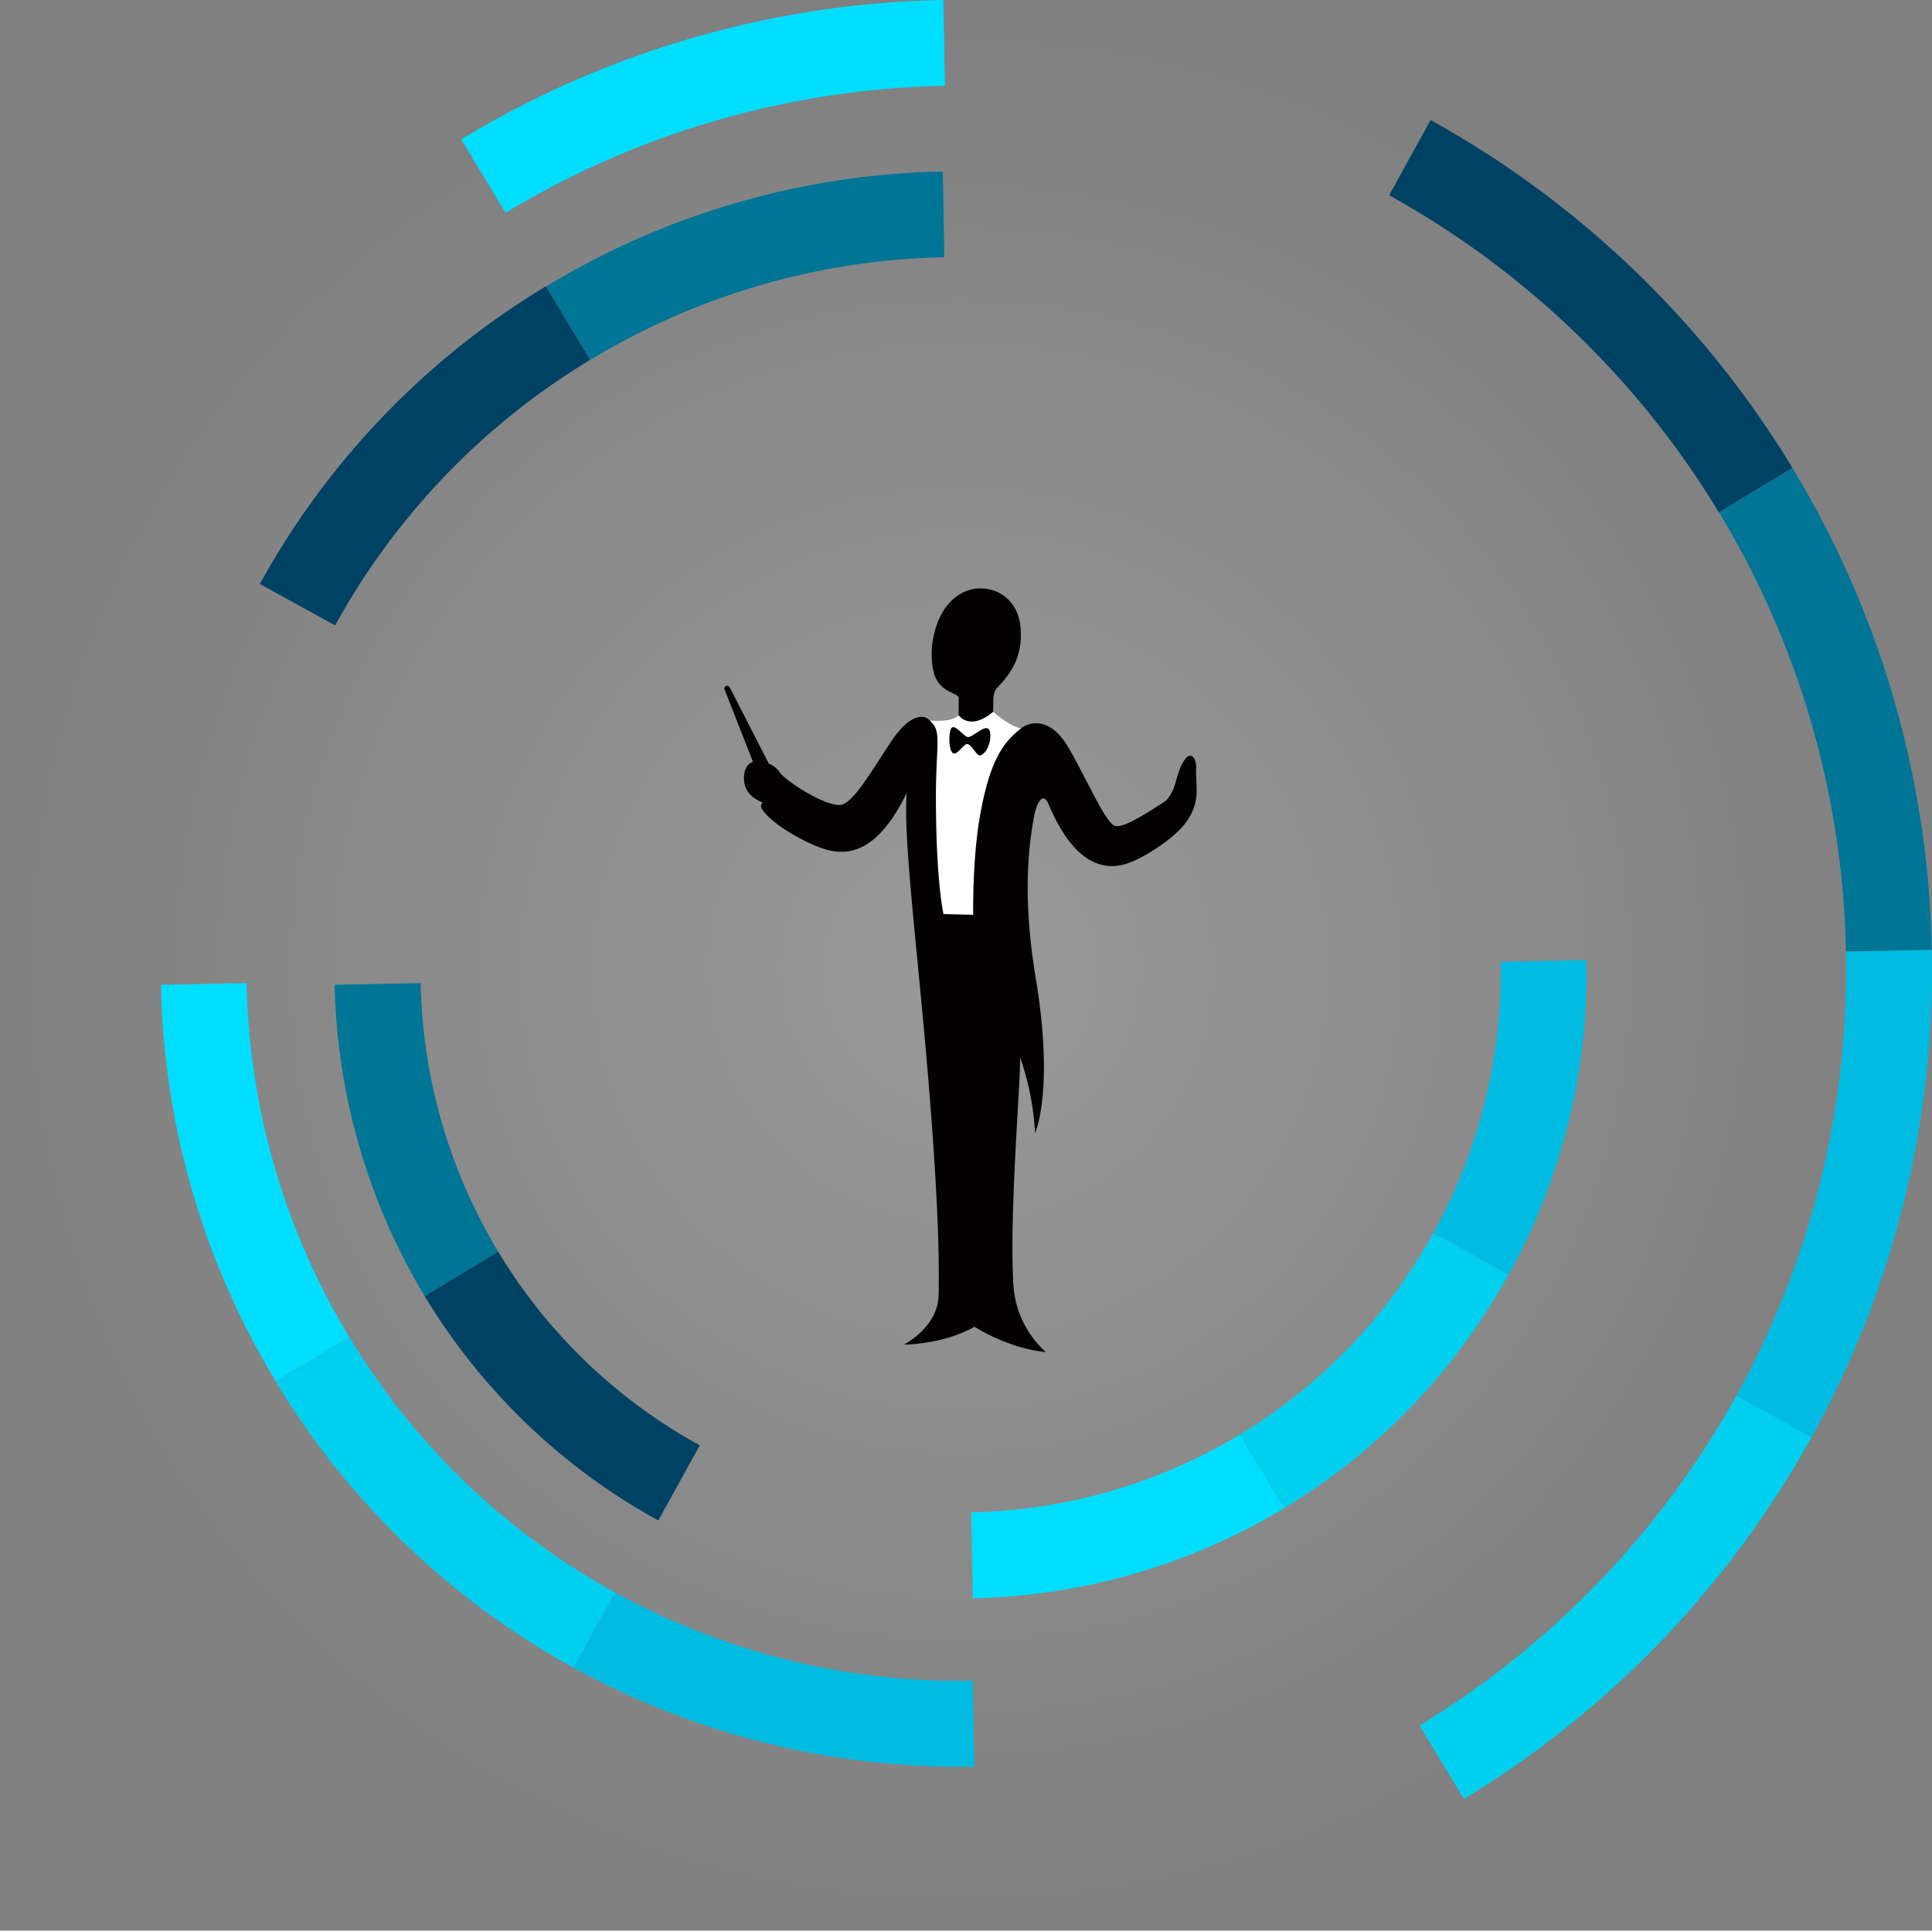<svg xmlns="http://www.w3.org/2000/svg" xmlns:xlink="http://www.w3.org/1999/xlink" viewBox="0 0 1143.62 1142.94"><rect x="0" y="0" width="1143.62" height="1142.94" fill="#808080" stroke="none"/><defs><radialGradient id="radial-gradient" cx="568.56" cy="574.38" r="568.56" gradientUnits="userSpaceOnUse"><stop offset="0" stop-color="#fff" stop-opacity="0.2"/><stop offset="1" stop-color="#fff" stop-opacity="0"/></radialGradient></defs><g id="Layer_2" data-name="Layer 2"><g id="Layer_1-2" data-name="Layer 1"><circle cx="568.56" cy="574.38" r="568.56" style="fill:url(#radial-gradient)"/><path d="M866.55,1065l-26.29-43.53a525.93,525.93,0,0,0,187.6-195.31l44.53,24.55A576.81,576.81,0,0,1,866.55,1065Z" style="fill:#00cfef"/><path d="M1017.5,303.27,1061,277a571,571,0,0,1,82.48,285.4l-50.8,1A520.37,520.37,0,0,0,1017.5,303.27Z" style="fill:#007596"/><path d="M559.39,50.83A520.82,520.82,0,0,0,299.26,126L273,82.49A570.92,570.92,0,0,1,558.38,0h0l1,50.79Z" style="fill:#00deff"/><path d="M1092.68,563.36l50.8-1a570.93,570.93,0,0,1-71.09,288.43l-44.53-24.63A520.41,520.41,0,0,0,1092.68,563.36Z" style="fill:#00bce2"/><path d="M822.28,115.62l24.53-44.55A576.6,576.6,0,0,1,1061,277l-43.54,26.3A525.53,525.53,0,0,0,822.28,115.62Z" style="fill:#004264"/><path d="M349.54,213,323.3,169.52a469.89,469.89,0,0,1,234.78-68l.92,50.79A419.41,419.41,0,0,0,349.54,213Z" style="fill:#007596"/><path d="M198.38,370.25,153.84,345.7A469.89,469.89,0,0,1,323.18,169.45L349.42,213A419.35,419.35,0,0,0,198.38,370.25Z" style="fill:#004264"/><path d="M206.78,791.52l-43.49,26.25A470.14,470.14,0,0,1,95.29,583L146,582A419.72,419.72,0,0,0,206.78,791.52Z" style="fill:#00deff"/><path d="M575.77,995l1,50.85a474.35,474.35,0,0,1-237.3-58.61L364,942.64A423.13,423.13,0,0,0,575.77,995Z" style="fill:#00bce2"/><path d="M206.78,791.52A419.11,419.11,0,0,0,364,942.68l-24.53,44.55A469.64,469.64,0,0,1,163.22,817.9h0l43.49-26.26Z" style="fill:#00cfef"/><path d="M294.9,741l-43.54,26.31A372.29,372.29,0,0,1,198.1,583L249,582A321.06,321.06,0,0,0,294.9,741Z" style="fill:#007596"/><path d="M848.44,730l44.48,24.53A368.73,368.73,0,0,1,760.06,892.88l-26.31-43.52A318.23,318.23,0,0,0,848.44,730Z" style="fill:#00cfef"/><path d="M733.8,849.36l26.31,43.52a371.9,371.9,0,0,1-184.25,53.3l-1-50.82A321.25,321.25,0,0,0,733.8,849.36Z" style="fill:#00deff"/><path d="M848.44,730a318.44,318.44,0,0,0,39.8-160.63l50.85-1a369,369,0,0,1-46,186.17h0L848.61,730Z" style="fill:#00bce2"/><path d="M414.23,855.65l-24.56,44.48A368.78,368.78,0,0,1,251.36,767.27L294.9,741A317.79,317.79,0,0,0,414.23,855.65Z" style="fill:#004264"/><path d="M587.9,421.38l.09-8c.1-1.88.73-4.53,2-5.88,8.35-8.69,15.71-18.88,14.11-36.23-1.49-16.11-13.71-23.88-25.89-22.85-7.88.66-21.67,6.69-26,30.32-1.7,9.41-.17,18.87,1.76,22.86,4.29,8.85,13.47,8.54,13.51,11.73s0,10.21,0,10.21l.87,6.24,17.12-2.65Z" style="fill:#030102"/><path d="M547.62,426.47c7.45.24,14.52,1.18,20-2.9,0,0,6.44,9.44,20.31-2.19,0,0,9.3,8.82,18.3,10.36,0,0-15.06,120.39-16.48,120.35s-40.87,1.16-40.87,1.16Z" style="fill:#fff"/><path d="M558.48,541.14S554,521.9,554,471.41c0-30.53,3.74-38.93-3.54-44.49s-3.53-3.37-12.21,31.61c-4.65,18.73,0,59.67,7.13,134.45,9.32,97.13,10.89,148.93,10.2,173.94-.52,19-20.5,29.08-20.5,29.08s22.89.1,41.82-10.56c0,0,19.35,12.77,42.18,15a58.32,58.32,0,0,1-19.16-39c-2.74-42,4.54-123.89,3.86-135.63a160,160,0,0,1,8.89,45.09s11.54-24.84.44-91.77c-6.91-41.59-6.18-75.8,1.18-105.74,5.51-22.44,4.35-52.22-9.28-42.54s-20.07,24.89-24.94,52.27c-4.55,25.59-4,58.45-4,58.45Z" style="fill:#030102"/><path d="M572.76,436.35c-2.49-.65-6.64-6.73-9.15-5.75-1.85.73-2.49,11.06-.17,14.64s6.67-4.82,9-4.78c2.63,0,5.42,6.84,7.56,6.76,2.59-.1,6.83-6,6.14-13-.47-4.72-3.67-3.28-6.82-1.25C576.83,434.6,573.89,436.69,572.76,436.35Z" style="fill:#030102"/><circle cx="613.99" cy="449.67" r="2.5" style="fill:#e856a6"/><circle cx="539.07" cy="445.61" r="2.5" style="fill:#e856a6"/><path d="M526.58,440.35c-13.08,20.17-20.74,32.66-27.44,35.76s-29.71-10.51-37.38-18.41h0c-1-2.13-3.63-4.32-6.74-5.72L431.89,406.8a1.66,1.66,0,0,0-3,1.37L445.72,451c-2.53.87-4.52,3-5.12,7.06-1.43,9.63,4.49,14.52,10.84,17-.14.2-.27.41-.42.61a2.79,2.79,0,0,0-.14,3.08c5.09,8.12,21.32,17.7,32.35,22.17,15,6.1,36.14,8.83,56.47-38.09l11.78-34.94C548.48,423.11,539.66,420.18,526.58,440.35Z" style="fill:#030102"/><path d="M700,451.78c-4.47,8.13-3.43,15.66-9.94,22.31-15,9.87-27.26,17.18-31,14.38-5.9-4.45-14.12-23.71-25.87-44.68S608.26,427.54,603.68,432l8.69,49.63c3.42-12.5,6.78-9.22,8.11-6,16,38.3,35,40.34,48.91,34.79,10.2-4.07,26.16-14.85,32.24-23.06,9.71-12.85,5.88-22.19,6.42-33.18a9.23,9.23,0,0,0-1-4.73C705.22,445.84,702.57,447.09,700,451.78Z" style="fill:#030102"/></g></g></svg>